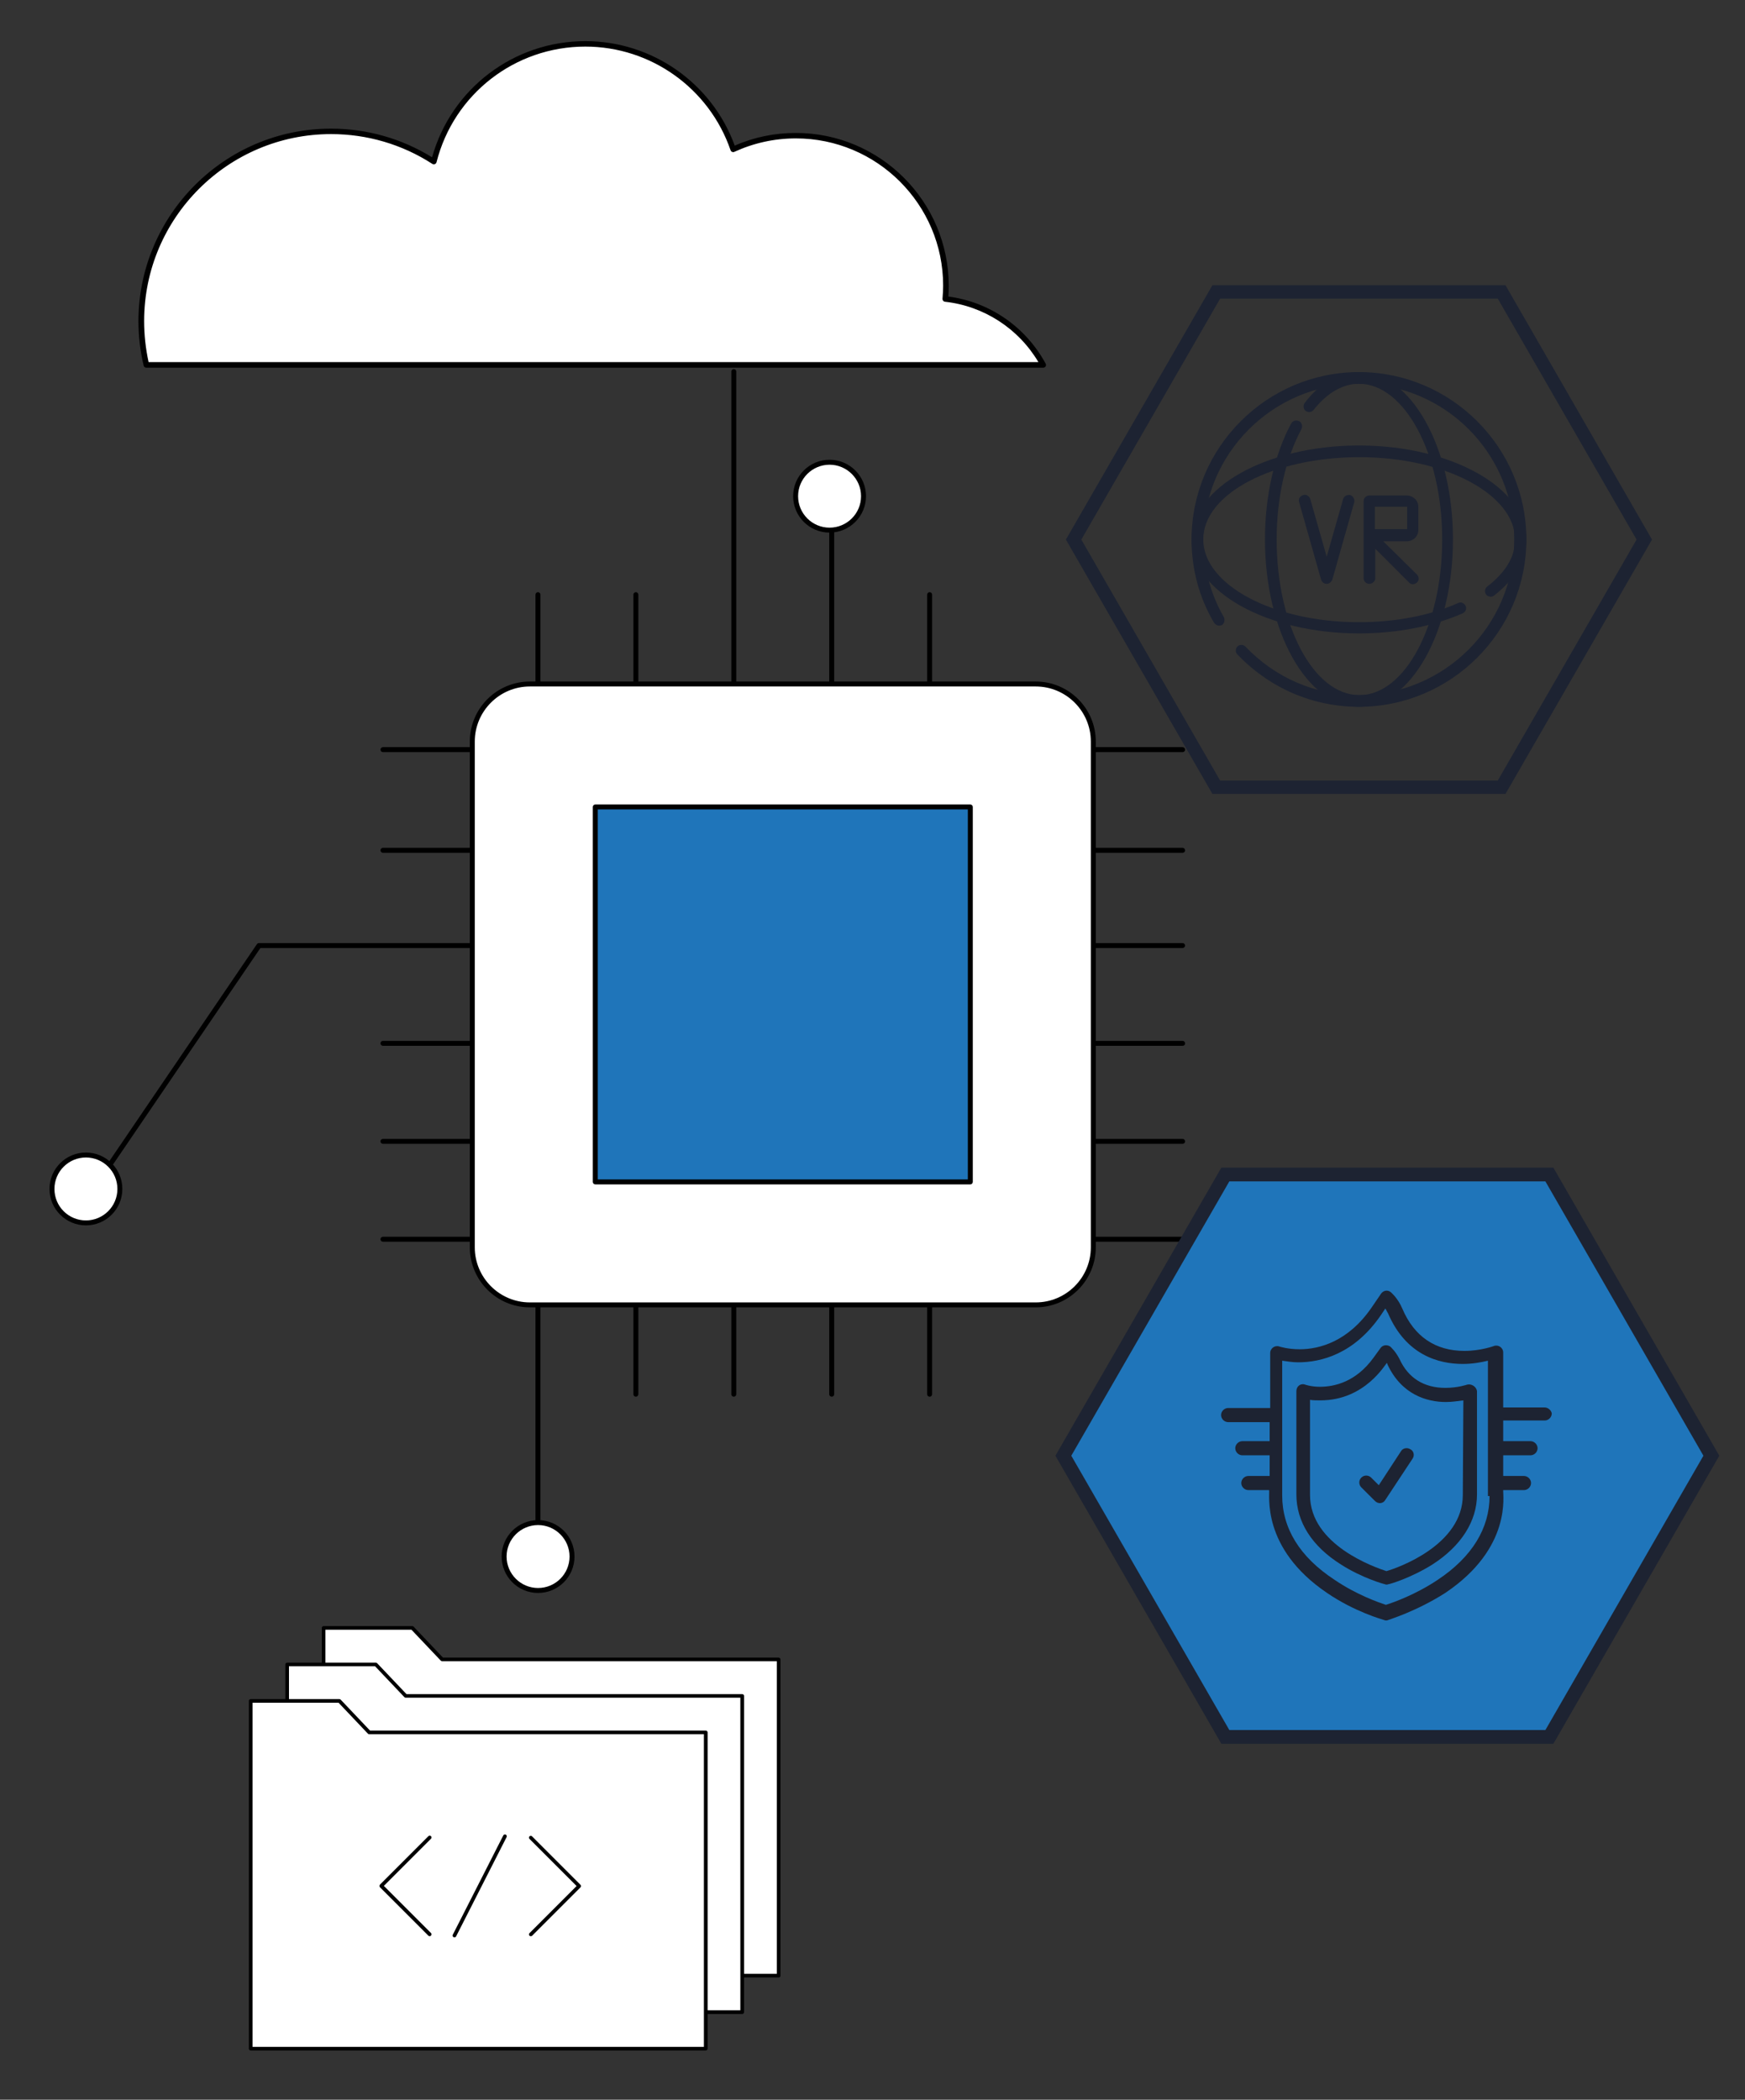 <svg width="527" height="634" viewBox="0 0 527 634" fill="none" xmlns="http://www.w3.org/2000/svg">
<rect x="0" y="0" width="527" height="634" fill="#333333" stroke="none"/>
<path d="M162.465 466.631C162.058 466.631 161.718 466.292 161.718 465.885V179.552C161.718 179.145 162.058 178.806 162.465 178.806C162.873 178.806 163.212 179.145 163.212 179.552V465.885C163.212 466.292 162.873 466.631 162.465 466.631Z" fill="black"/>
<path d="M192.038 421.732C191.631 421.732 191.291 421.393 191.291 420.985V179.552C191.291 179.145 191.631 178.806 192.038 178.806C192.445 178.806 192.785 179.145 192.785 179.552V420.951C192.785 421.392 192.445 421.732 192.038 421.732Z" fill="black"/>
<path d="M221.606 421.731C221.199 421.731 220.859 421.392 220.859 420.984V112.185C220.859 111.778 221.199 111.438 221.606 111.438C222.014 111.438 222.353 111.778 222.353 112.185V420.95C222.353 421.392 222.014 421.731 221.606 421.731Z" fill="black"/>
<path d="M251.181 421.731C250.774 421.731 250.434 421.392 250.434 420.985V149.619C250.434 149.211 250.774 148.872 251.181 148.872C251.589 148.872 251.928 149.211 251.928 149.619V420.985C251.928 421.392 251.589 421.731 251.181 421.731Z" fill="black"/>
<path d="M280.754 421.732C280.346 421.732 280.007 421.393 280.007 420.985V179.552C280.007 179.145 280.346 178.806 280.754 178.806C281.161 178.806 281.501 179.145 281.501 179.552V420.951C281.501 421.392 281.195 421.732 280.754 421.732Z" fill="black"/>
<path d="M357.145 374.931H115.648C115.241 374.931 114.901 374.591 114.901 374.184C114.901 373.777 115.241 373.438 115.648 373.438H357.145C357.552 373.438 357.892 373.777 357.892 374.184C357.926 374.591 357.586 374.931 357.145 374.931Z" fill="black"/>
<path d="M357.145 345.371H115.648C115.241 345.371 114.901 345.032 114.901 344.625C114.901 344.217 115.241 343.878 115.648 343.878H357.145C357.552 343.878 357.892 344.217 357.892 344.625C357.926 345.032 357.586 345.371 357.145 345.371Z" fill="black"/>
<path d="M357.145 315.777H115.648C115.241 315.777 114.901 315.438 114.901 315.031C114.901 314.624 115.241 314.284 115.648 314.284H357.145C357.552 314.284 357.892 314.624 357.892 315.031C357.926 315.472 357.586 315.777 357.145 315.777Z" fill="black"/>
<path d="M33.638 351.765C33.502 351.765 33.366 351.731 33.264 351.664C32.891 351.46 32.789 350.985 32.993 350.645L77.556 285.131C77.692 284.894 77.929 284.758 78.201 284.758H357.146C357.554 284.758 357.893 285.097 357.893 285.504C357.893 285.912 357.554 286.251 357.146 286.251H78.642L34.283 351.392C34.147 351.63 33.909 351.765 33.638 351.765Z" fill="black"/>
<path d="M257.782 157.071C261.787 153.069 261.787 146.58 257.782 142.577C253.778 138.574 247.286 138.574 243.282 142.577C239.278 146.58 239.278 153.069 243.282 157.071C247.286 161.074 253.778 161.074 257.782 157.071Z" fill="white"/>
<path d="M250.533 160.818C244.456 160.818 239.533 155.897 239.533 149.822C239.533 143.747 244.456 138.826 250.533 138.826C256.611 138.826 261.534 143.747 261.534 149.822C261.534 155.863 256.611 160.818 250.533 160.818ZM250.533 140.319C245.305 140.319 241.027 144.562 241.027 149.822C241.027 155.048 245.271 159.325 250.533 159.325C255.762 159.325 260.04 155.082 260.04 149.822C260.04 144.596 255.762 140.319 250.533 140.319Z" fill="black"/>
<path d="M29.887 368.467C35.118 366.301 37.603 360.305 35.436 355.076C33.269 349.846 27.27 347.363 22.039 349.529C16.807 351.695 14.322 357.691 16.489 362.92C18.657 368.15 24.655 370.634 29.887 368.467Z" fill="white"/>
<path d="M25.95 369.996C19.872 369.996 14.949 365.075 14.949 359C14.949 352.925 19.872 348.004 25.95 348.004C32.027 348.004 36.95 352.925 36.95 359C36.95 365.075 32.027 369.996 25.95 369.996ZM25.95 349.497C20.721 349.497 16.443 353.739 16.443 359C16.443 364.26 20.687 368.502 25.95 368.502C31.178 368.502 35.456 364.26 35.456 359C35.456 353.739 31.178 349.497 25.95 349.497Z" fill="black"/>
<path d="M169.743 477.243C173.747 473.241 173.747 466.751 169.743 462.749C165.739 458.746 159.247 458.746 155.243 462.749C151.239 466.751 151.239 473.241 155.243 477.243C159.247 481.246 165.739 481.246 169.743 477.243Z" fill="white"/>
<path d="M162.501 480.986C156.423 480.986 151.5 476.065 151.5 469.99C151.5 463.915 156.423 458.994 162.501 458.994C168.578 458.994 173.501 463.915 173.501 469.99C173.501 476.065 168.578 480.986 162.501 480.986ZM162.501 460.487C157.272 460.487 152.994 464.73 152.994 469.99C152.994 475.216 157.238 479.492 162.501 479.492C167.729 479.492 172.007 475.25 172.007 469.99C172.007 464.764 167.729 460.487 162.501 460.487Z" fill="black"/>
<path d="M357.145 227.098H115.648C115.241 227.098 114.901 226.758 114.901 226.351C114.901 225.944 115.241 225.604 115.648 225.604H357.145C357.552 225.604 357.892 225.944 357.892 226.351C357.926 226.758 357.586 227.098 357.145 227.098Z" fill="black"/>
<path d="M357.145 257.492H115.648C115.241 257.492 114.901 257.153 114.901 256.746C114.901 256.338 115.241 255.999 115.648 255.999H357.145C357.552 255.999 357.892 256.338 357.892 256.746C357.926 257.153 357.586 257.492 357.145 257.492Z" fill="black"/>
<path d="M312.802 394.003H160.021C150.412 394.003 142.637 386.231 142.637 376.627V223.907C142.637 214.303 150.412 206.531 160.021 206.531H312.802C322.41 206.531 330.185 214.303 330.185 223.907V376.627C330.185 386.231 322.41 394.003 312.802 394.003Z" fill="white"/>
<path d="M312.802 394.75H160.02C150.005 394.75 141.89 386.605 141.89 376.628V223.908C141.89 213.896 150.039 205.785 160.02 205.785H312.802C322.818 205.785 330.932 213.93 330.932 223.908V376.628C330.932 386.605 322.784 394.75 312.802 394.75ZM160.02 207.278C150.854 207.278 143.384 214.745 143.384 223.908V376.628C143.384 385.791 150.854 393.257 160.02 393.257H312.802C321.969 393.257 329.438 385.791 329.438 376.628V223.908C329.438 214.745 321.969 207.278 312.802 207.278H160.02Z" fill="black"/>
<path d="M293.042 243.66H179.78V356.876H293.042V243.66Z" fill="#1F75BA"/>
<path d="M293.042 357.623H179.78C179.372 357.623 179.033 357.283 179.033 356.876V243.66C179.033 243.252 179.372 242.913 179.78 242.913H293.042C293.449 242.913 293.789 243.252 293.789 243.66V356.876C293.789 357.283 293.449 357.623 293.042 357.623ZM180.526 356.129H292.295V244.406H180.526V356.129Z" fill="black"/>
<path d="M315.058 110.18C309.197 99.382 298.279 91.685 285.484 90.268C285.599 88.928 285.676 87.626 285.676 86.248C285.676 61.205 265.373 40.948 240.358 40.948C233.577 40.948 227.18 42.441 221.434 45.084C215.075 26.55 197.491 13.263 176.805 13.263C154.74 13.263 136.237 28.388 131.027 48.836C122.102 43.054 111.414 39.723 99.998 39.723C68.356 39.723 42.69 65.378 42.69 97.008C42.69 101.565 43.226 105.968 44.222 110.219H315.058V110.18Z" fill="white"/>
<path d="M315.059 111.023H44.184C43.801 111.023 43.457 110.755 43.38 110.372C42.346 106.007 41.809 101.489 41.809 96.97C41.848 64.919 67.897 38.843 99.961 38.843C110.802 38.843 121.336 41.829 130.492 47.497C136.276 26.78 155.162 12.421 176.768 12.421C196.956 12.421 214.999 25.057 221.894 43.974C227.717 41.408 233.923 40.145 240.358 40.145C265.833 40.145 286.519 60.861 286.519 86.287C286.519 87.32 286.481 88.431 286.404 89.541C298.854 91.15 309.772 98.693 315.786 109.798C315.94 110.066 315.94 110.372 315.786 110.64C315.633 110.87 315.365 111.023 315.059 111.023ZM44.874 109.338H313.603C307.588 99.191 297.131 92.413 285.408 91.111C284.949 91.073 284.604 90.652 284.642 90.192C284.757 88.776 284.834 87.512 284.834 86.248C284.834 61.741 264.875 41.791 240.358 41.791C233.884 41.791 227.64 43.169 221.779 45.85C221.549 45.965 221.32 45.965 221.09 45.85C220.86 45.773 220.707 45.582 220.63 45.352C214.194 26.666 196.573 14.068 176.768 14.068C155.507 14.068 137.042 28.427 131.833 48.99C131.756 49.258 131.564 49.45 131.335 49.564C131.066 49.679 130.798 49.641 130.568 49.488C121.451 43.591 110.878 40.489 99.999 40.489C68.855 40.489 43.533 65.8 43.533 96.932C43.533 101.144 43.993 105.279 44.874 109.338Z" fill="black"/>
<path d="M453.5 88.144L454.082 89.156L496.003 161.916L496.583 162.924L496.003 163.932L454.082 236.691L453.5 237.702H367.322L366.74 236.691L324.818 163.932L324.238 162.924L324.818 161.916L366.74 89.156L367.322 88.144H453.5Z" stroke="#1D2332" stroke-width="4.039"/>
<g clip-path="url(#clip0_7759_2759)">
<path d="M410.415 213.418C396.435 213.418 383.443 207.772 373.699 197.609C372.993 196.903 373.134 195.774 373.699 195.209C374.405 194.503 375.535 194.644 376.099 195.209C385.137 204.666 397.141 209.889 410.274 209.889C436.258 209.889 457.3 188.857 457.3 162.884C457.3 136.911 436.399 115.879 410.415 115.879C384.431 115.879 363.39 136.911 363.39 162.884C363.39 171.071 365.508 179.258 369.603 186.316C370.027 187.163 369.745 188.292 369.039 188.716C368.191 189.139 367.203 188.857 366.638 188.01C362.119 180.387 359.859 171.777 359.859 162.884C359.859 135.076 382.595 112.35 410.415 112.35C438.235 112.35 460.971 135.076 460.971 162.884C460.971 190.692 438.235 213.418 410.415 213.418Z" fill="#1D2332"/>
<path d="M410.415 213.418C394.739 213.418 382.03 190.692 382.03 162.884C382.03 149.756 384.854 137.334 389.938 127.877C390.362 127.03 391.491 126.748 392.339 127.171C393.186 127.595 393.468 128.724 393.045 129.571C388.243 138.464 385.56 150.321 385.56 162.884C385.56 188.857 396.716 209.889 410.556 209.889C424.254 209.889 435.551 188.857 435.551 162.884C435.551 136.911 424.113 115.879 410.415 115.879C405.613 115.879 400.812 118.561 396.716 123.783C396.152 124.489 395.022 124.63 394.316 124.066C393.61 123.501 393.468 122.372 394.033 121.666C398.693 115.455 404.483 112.35 410.415 112.35C426.09 112.35 438.799 135.076 438.799 162.884C438.799 190.692 426.09 213.418 410.415 213.418Z" fill="#1D2332"/>
<path d="M410.415 191.256C382.595 191.256 359.859 178.552 359.859 162.883C359.859 147.215 382.595 134.511 410.415 134.511C438.235 134.511 460.971 147.215 460.971 162.883C460.971 169.094 457.582 174.882 451.227 179.822C450.521 180.387 449.391 180.246 448.826 179.54C448.261 178.834 448.402 177.705 449.109 177.14C454.616 172.906 457.582 168.106 457.582 163.024C457.582 149.332 436.54 138.04 410.556 138.04C384.572 138.04 363.389 149.05 363.389 162.883C363.389 176.576 384.431 187.868 410.415 187.868C421.289 187.868 431.88 185.892 440.353 182.081C441.2 181.657 442.189 182.081 442.613 182.928C443.036 183.775 442.613 184.763 441.765 185.186C432.727 189.139 421.854 191.256 410.415 191.256Z" fill="#1D2332"/>
<path d="M400.67 176.294C399.823 176.294 399.258 175.729 398.976 175.023L392.339 151.591C392.056 150.603 392.621 149.756 393.61 149.474C394.457 149.192 395.445 149.756 395.728 150.744L400.67 168.107L405.613 150.744C405.895 149.756 406.884 149.333 407.731 149.474C408.72 149.756 409.143 150.744 409.002 151.591L402.365 175.023C402.083 175.729 401.377 176.294 400.67 176.294Z" fill="#1D2332"/>
<path d="M413.52 176.294C412.532 176.294 411.825 175.447 411.825 174.6V161.614V151.309C411.825 150.321 412.673 149.615 413.52 149.615H424.817C426.795 149.615 428.348 151.168 428.348 153.003V160.061C428.348 161.896 426.795 163.449 424.817 163.449H417.757L427.924 173.471C428.63 174.177 428.63 175.306 427.924 175.87C427.218 176.576 426.088 176.576 425.524 175.87L415.356 165.707V174.6C415.356 175.447 414.509 176.294 413.52 176.294ZM415.356 159.779H424.817C424.959 159.779 424.959 159.779 424.959 159.779V153.003C424.959 153.003 424.959 153.003 424.817 153.003H415.215V159.779H415.356Z" fill="#1D2332"/>
</g>
<path d="M467.918 354.635L468.518 355.676L516.243 438.51L516.841 439.547L516.243 440.584L468.518 523.418L467.918 524.459H370.063L369.464 523.418L321.738 440.584L321.141 439.547L321.738 438.51L369.464 355.676L370.063 354.635H467.918Z" fill="#1F75BA" stroke="#1D2332" stroke-width="4.156"/>
<g clip-path="url(#clip1_7759_2759)">
<path d="M443.096 418.079C443.096 418.079 440.294 419.064 436.504 419.064C430.076 419.064 425.297 416.108 422.66 410.362C421.507 408.063 420.024 406.75 419.859 406.585C418.87 405.929 417.552 406.093 416.892 407.078L414.75 410.033C409.476 417.258 403.049 418.735 398.599 418.735C395.963 418.735 394.15 418.079 394.15 418.079C392.831 417.586 391.513 418.571 391.513 420.049V451.245C391.513 459.454 396.127 466.842 405.027 472.425C411.454 476.529 418.046 478.336 418.211 478.336C418.54 478.5 418.87 478.5 419.364 478.336C419.694 478.336 425.956 476.529 432.548 472.425C441.283 466.842 446.062 459.29 446.062 451.245V420.049C445.897 418.735 444.414 417.75 443.096 418.079ZM441.777 451.409C441.777 466.514 422.166 473.41 418.705 474.395C415.244 473.246 395.633 466.514 395.633 451.409V422.676C396.457 422.84 397.611 422.84 398.764 422.84C412.278 422.84 418.376 411.839 418.87 411.511C418.87 411.675 419.035 411.839 419.035 412.004C423.32 421.198 431.065 423.333 436.668 423.333C438.646 423.333 440.459 423.004 441.942 422.84L441.777 451.409Z" fill="#1D2332"/>
<path d="M425.961 437.617C424.972 436.96 423.654 437.289 423.16 438.11L416.403 448.453L414.096 446.155C413.272 445.334 411.953 445.334 411.129 446.155C410.305 446.976 410.305 448.289 411.129 449.11L415.249 453.215C416.238 454.2 417.721 454.036 418.38 452.886L426.62 440.408C427.28 439.423 426.95 438.11 425.961 437.617Z" fill="#1D2332"/>
<path d="M466.5 424.974H453.975V408.391C453.975 406.914 452.492 405.928 451.174 406.421C451.174 406.421 447.218 407.899 442.274 407.899C433.54 407.899 427.113 403.63 423.487 395.092C422.169 391.973 420.191 390.331 420.026 390.166C419.038 389.346 417.719 389.674 417.06 390.659L414.258 394.764C407.172 405.108 398.438 407.406 392.505 407.406C388.879 407.406 386.407 406.585 386.407 406.585C385.089 406.093 383.605 407.078 383.605 408.556V425.138H370.916C369.762 425.138 368.773 426.124 368.773 427.273C368.773 428.422 369.762 429.407 370.916 429.407H383.441V435.154H375.201C374.047 435.154 373.058 436.139 373.058 437.288C373.058 438.438 374.047 439.423 375.201 439.423H383.441V445.662H377.013C375.86 445.662 374.871 446.647 374.871 447.796C374.871 448.946 375.86 449.931 377.013 449.931H383.276C383.605 451.08 380.639 467.335 400.745 480.962C409.15 486.709 417.554 489.008 418.049 489.172C418.378 489.336 418.873 489.336 419.202 489.172C419.532 489.008 427.772 486.545 436.506 480.962C456.777 467.335 453.811 451.244 453.975 449.931H460.238C461.391 449.931 462.38 448.946 462.38 447.796C462.38 446.647 461.391 445.662 460.238 445.662H453.975V439.423H462.215C463.369 439.423 464.358 438.438 464.358 437.288C464.358 436.139 463.369 435.154 462.215 435.154H453.975V428.915H466.5C467.654 428.915 468.643 427.93 468.643 426.78C468.478 425.795 467.489 424.974 466.5 424.974ZM449.855 451.737C449.855 461.424 444.582 470.126 434.199 477.022C427.607 481.455 420.686 483.918 418.543 484.574C416.566 483.918 409.809 481.619 403.052 477.022C392.505 470.126 387.231 461.424 387.231 451.573V410.854C388.55 411.018 390.198 411.347 392.01 411.347C398.932 411.347 408.985 408.884 417.06 397.062L418.378 395.092C418.708 395.585 418.873 396.077 419.202 396.57C424.641 409.212 434.529 411.839 441.78 411.839C444.746 411.839 447.383 411.347 449.361 410.854V451.737H449.855Z" fill="#1D2332"/>
</g>
<path d="M235.15 596.539H97.733V491.545H124.517L133.529 501.056H235.15V596.539Z" fill="white"/>
<path d="M235.149 597.088H97.732C97.432 597.088 97.183 596.838 97.183 596.539V491.545C97.183 491.246 97.432 490.996 97.732 490.996H124.516C124.666 490.996 124.816 491.046 124.916 491.171L133.777 500.507H235.149C235.448 500.507 235.698 500.757 235.698 501.056V596.539C235.723 596.863 235.473 597.088 235.149 597.088ZM98.281 595.99H234.6V501.605H133.528C133.378 501.605 133.228 501.555 133.128 501.431L124.267 492.094H98.281V595.99Z" fill="black"/>
<path d="M224.14 607.572H86.723V502.554H113.507L122.519 512.089H224.14V607.572Z" fill="white"/>
<path d="M224.139 608.121H86.722C86.422 608.121 86.173 607.872 86.173 607.572V502.578C86.173 502.279 86.422 502.029 86.722 502.029H113.506C113.656 502.029 113.806 502.079 113.906 502.204L122.767 511.54H224.164C224.463 511.54 224.713 511.79 224.713 512.089V607.572C224.688 607.872 224.463 608.121 224.139 608.121ZM87.271 606.998H223.59V512.614H122.518C122.368 512.614 122.218 512.564 122.118 512.439L113.257 503.103H87.271V606.998Z" fill="black"/>
<path d="M213.131 618.58H75.714V513.562H102.498L111.51 523.097H213.131V618.58Z" fill="white"/>
<path d="M213.13 619.13H75.713C75.414 619.13 75.164 618.88 75.164 618.581V513.587C75.164 513.288 75.414 513.038 75.713 513.038H102.498C102.647 513.038 102.797 513.088 102.897 513.213L111.759 522.549H213.155C213.455 522.549 213.704 522.799 213.704 523.098V618.581C213.679 618.88 213.43 619.13 213.13 619.13ZM76.262 618.032H212.581V523.647H111.509C111.359 523.647 111.21 523.597 111.11 523.473L102.248 514.136H76.262V618.032Z" fill="black"/>
<path d="M160.308 584.631C160.158 584.631 160.033 584.581 159.909 584.481C159.684 584.257 159.684 583.907 159.909 583.708L174.137 569.479L159.909 555.25C159.684 555.025 159.684 554.676 159.909 554.476C160.133 554.251 160.483 554.251 160.682 554.476L175.31 569.104C175.535 569.329 175.535 569.678 175.31 569.878L160.682 584.506C160.583 584.581 160.458 584.631 160.308 584.631Z" fill="black"/>
<path d="M129.78 584.631C129.63 584.631 129.505 584.581 129.38 584.482L114.752 569.853C114.652 569.753 114.603 569.604 114.603 569.454C114.603 569.304 114.652 569.179 114.752 569.055L129.38 554.426C129.605 554.202 129.954 554.202 130.154 554.426C130.379 554.651 130.379 555 130.154 555.2L115.926 569.429L130.154 583.658C130.379 583.882 130.379 584.232 130.154 584.432C130.054 584.581 129.929 584.631 129.78 584.631Z" fill="black"/>
<path d="M137.245 584.98C137.17 584.98 137.07 584.955 136.995 584.93C136.72 584.781 136.62 584.456 136.745 584.182L151.997 554.201C152.147 553.927 152.471 553.827 152.746 553.952C153.021 554.101 153.12 554.426 152.996 554.7L137.744 584.681C137.644 584.881 137.444 584.98 137.245 584.98Z" fill="black"/>
<defs>
<clipPath id="clip0_7759_2759">
<rect width="101.112" height="101.069" fill="white" transform="translate(359.857 112.35)"/>
</clipPath>
<clipPath id="clip1_7759_2759">
<rect width="99.869" height="99.826" fill="white" transform="translate(368.764 389.674)"/>
</clipPath>
</defs>
</svg>
